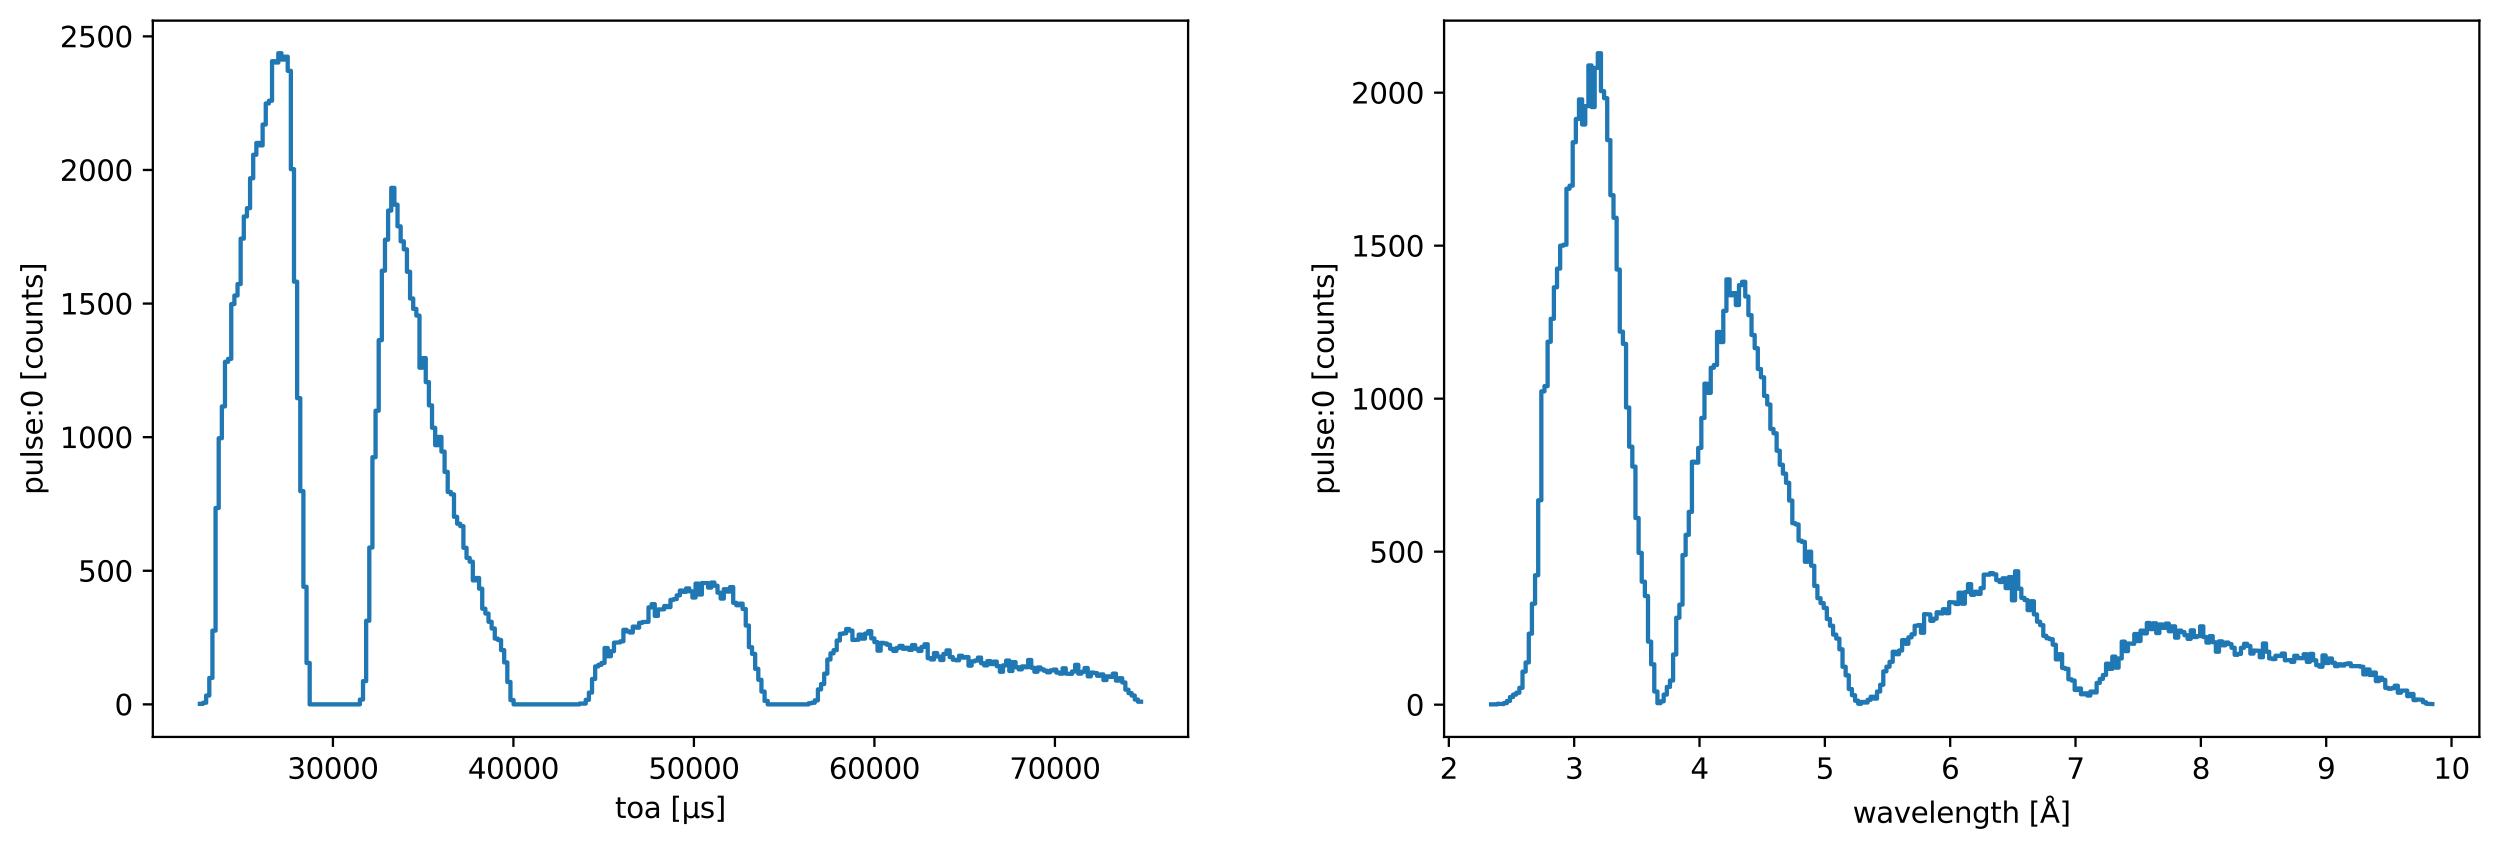 <?xml version="1.0" encoding="utf-8" standalone="no"?>
<!DOCTYPE svg PUBLIC "-//W3C//DTD SVG 1.1//EN"
  "http://www.w3.org/Graphics/SVG/1.1/DTD/svg11.dtd">
<svg xmlns:xlink="http://www.w3.org/1999/xlink" width="872.4pt" height="296.4pt" viewBox="0 0 872.4 296.4" xmlns="http://www.w3.org/2000/svg" version="1.1">
 <defs>
  <style type="text/css">*{stroke-linejoin: round; stroke-linecap: butt}</style>
 </defs>
 <g id="figure_1">
  <g id="patch_1">
   <path d="M 0 296.4 
L 872.4 296.4 
L 872.4 0 
L 0 0 
z
" style="fill: #ffffff"/>
  </g>
  <g id="axes_1">
   <g id="patch_2">
    <path d="M 53.328 257.159 
L 414.6 257.159 
L 414.6 7.2 
L 53.328 7.2 
z
" style="fill: #ffffff"/>
   </g>
   <g id="matplotlib.axis_1">
    <g id="xtick_1">
     <g id="line2d_1">
      <defs>
       <path id="m5c1ee8d730" d="M 0 0 
L 0 3.5 
" style="stroke: #000000; stroke-width: 0.8"/>
      </defs>
      <g>
       <use xlink:href="#m5c1ee8d730" x="116.176" y="257.159" style="stroke: #000000; stroke-width: 0.8"/>
      </g>
     </g>
     <g id="text_1">
      <!-- 30000 -->
      <g transform="translate(100.269 271.757) scale(0.1 -0.1)">
       <defs>
        <path id="DejaVuSans-33" d="M 2597 2516 
Q 3050 2419 3304 2112 
Q 3559 1806 3559 1356 
Q 3559 666 3084 287 
Q 2609 -91 1734 -91 
Q 1441 -91 1130 -33 
Q 819 25 488 141 
L 488 750 
Q 750 597 1062 519 
Q 1375 441 1716 441 
Q 2309 441 2620 675 
Q 2931 909 2931 1356 
Q 2931 1769 2642 2001 
Q 2353 2234 1838 2234 
L 1294 2234 
L 1294 2753 
L 1863 2753 
Q 2328 2753 2575 2939 
Q 2822 3125 2822 3475 
Q 2822 3834 2567 4026 
Q 2313 4219 1838 4219 
Q 1578 4219 1281 4162 
Q 984 4106 628 3988 
L 628 4550 
Q 988 4650 1302 4700 
Q 1616 4750 1894 4750 
Q 2613 4750 3031 4423 
Q 3450 4097 3450 3541 
Q 3450 3153 3228 2886 
Q 3006 2619 2597 2516 
z
" transform="scale(0.016)"/>
        <path id="DejaVuSans-30" d="M 2034 4250 
Q 1547 4250 1301 3770 
Q 1056 3291 1056 2328 
Q 1056 1369 1301 889 
Q 1547 409 2034 409 
Q 2525 409 2770 889 
Q 3016 1369 3016 2328 
Q 3016 3291 2770 3770 
Q 2525 4250 2034 4250 
z
M 2034 4750 
Q 2819 4750 3233 4129 
Q 3647 3509 3647 2328 
Q 3647 1150 3233 529 
Q 2819 -91 2034 -91 
Q 1250 -91 836 529 
Q 422 1150 422 2328 
Q 422 3509 836 4129 
Q 1250 4750 2034 4750 
z
" transform="scale(0.016)"/>
       </defs>
       <use xlink:href="#DejaVuSans-33"/>
       <use xlink:href="#DejaVuSans-30" transform="translate(63.623 0)"/>
       <use xlink:href="#DejaVuSans-30" transform="translate(127.246 0)"/>
       <use xlink:href="#DejaVuSans-30" transform="translate(190.869 0)"/>
       <use xlink:href="#DejaVuSans-30" transform="translate(254.492 0)"/>
      </g>
     </g>
    </g>
    <g id="xtick_2">
     <g id="line2d_2">
      <g>
       <use xlink:href="#m5c1ee8d730" x="179.163" y="257.159" style="stroke: #000000; stroke-width: 0.8"/>
      </g>
     </g>
     <g id="text_2">
      <!-- 40000 -->
      <g transform="translate(163.257 271.757) scale(0.1 -0.1)">
       <defs>
        <path id="DejaVuSans-34" d="M 2419 4116 
L 825 1625 
L 2419 1625 
L 2419 4116 
z
M 2253 4666 
L 3047 4666 
L 3047 1625 
L 3713 1625 
L 3713 1100 
L 3047 1100 
L 3047 0 
L 2419 0 
L 2419 1100 
L 313 1100 
L 313 1709 
L 2253 4666 
z
" transform="scale(0.016)"/>
       </defs>
       <use xlink:href="#DejaVuSans-34"/>
       <use xlink:href="#DejaVuSans-30" transform="translate(63.623 0)"/>
       <use xlink:href="#DejaVuSans-30" transform="translate(127.246 0)"/>
       <use xlink:href="#DejaVuSans-30" transform="translate(190.869 0)"/>
       <use xlink:href="#DejaVuSans-30" transform="translate(254.492 0)"/>
      </g>
     </g>
    </g>
    <g id="xtick_3">
     <g id="line2d_3">
      <g>
       <use xlink:href="#m5c1ee8d730" x="242.15" y="257.159" style="stroke: #000000; stroke-width: 0.8"/>
      </g>
     </g>
     <g id="text_3">
      <!-- 50000 -->
      <g transform="translate(226.244 271.757) scale(0.1 -0.1)">
       <defs>
        <path id="DejaVuSans-35" d="M 691 4666 
L 3169 4666 
L 3169 4134 
L 1269 4134 
L 1269 2991 
Q 1406 3038 1543 3061 
Q 1681 3084 1819 3084 
Q 2600 3084 3056 2656 
Q 3513 2228 3513 1497 
Q 3513 744 3044 326 
Q 2575 -91 1722 -91 
Q 1428 -91 1123 -41 
Q 819 9 494 109 
L 494 744 
Q 775 591 1075 516 
Q 1375 441 1709 441 
Q 2250 441 2565 725 
Q 2881 1009 2881 1497 
Q 2881 1984 2565 2268 
Q 2250 2553 1709 2553 
Q 1456 2553 1204 2497 
Q 953 2441 691 2322 
L 691 4666 
z
" transform="scale(0.016)"/>
       </defs>
       <use xlink:href="#DejaVuSans-35"/>
       <use xlink:href="#DejaVuSans-30" transform="translate(63.623 0)"/>
       <use xlink:href="#DejaVuSans-30" transform="translate(127.246 0)"/>
       <use xlink:href="#DejaVuSans-30" transform="translate(190.869 0)"/>
       <use xlink:href="#DejaVuSans-30" transform="translate(254.492 0)"/>
      </g>
     </g>
    </g>
    <g id="xtick_4">
     <g id="line2d_4">
      <g>
       <use xlink:href="#m5c1ee8d730" x="305.137" y="257.159" style="stroke: #000000; stroke-width: 0.8"/>
      </g>
     </g>
     <g id="text_4">
      <!-- 60000 -->
      <g transform="translate(289.231 271.757) scale(0.1 -0.1)">
       <defs>
        <path id="DejaVuSans-36" d="M 2113 2584 
Q 1688 2584 1439 2293 
Q 1191 2003 1191 1497 
Q 1191 994 1439 701 
Q 1688 409 2113 409 
Q 2538 409 2786 701 
Q 3034 994 3034 1497 
Q 3034 2003 2786 2293 
Q 2538 2584 2113 2584 
z
M 3366 4563 
L 3366 3988 
Q 3128 4100 2886 4159 
Q 2644 4219 2406 4219 
Q 1781 4219 1451 3797 
Q 1122 3375 1075 2522 
Q 1259 2794 1537 2939 
Q 1816 3084 2150 3084 
Q 2853 3084 3261 2657 
Q 3669 2231 3669 1497 
Q 3669 778 3244 343 
Q 2819 -91 2113 -91 
Q 1303 -91 875 529 
Q 447 1150 447 2328 
Q 447 3434 972 4092 
Q 1497 4750 2381 4750 
Q 2619 4750 2861 4703 
Q 3103 4656 3366 4563 
z
" transform="scale(0.016)"/>
       </defs>
       <use xlink:href="#DejaVuSans-36"/>
       <use xlink:href="#DejaVuSans-30" transform="translate(63.623 0)"/>
       <use xlink:href="#DejaVuSans-30" transform="translate(127.246 0)"/>
       <use xlink:href="#DejaVuSans-30" transform="translate(190.869 0)"/>
       <use xlink:href="#DejaVuSans-30" transform="translate(254.492 0)"/>
      </g>
     </g>
    </g>
    <g id="xtick_5">
     <g id="line2d_5">
      <g>
       <use xlink:href="#m5c1ee8d730" x="368.125" y="257.159" style="stroke: #000000; stroke-width: 0.8"/>
      </g>
     </g>
     <g id="text_5">
      <!-- 70000 -->
      <g transform="translate(352.218 271.757) scale(0.1 -0.1)">
       <defs>
        <path id="DejaVuSans-37" d="M 525 4666 
L 3525 4666 
L 3525 4397 
L 1831 0 
L 1172 0 
L 2766 4134 
L 525 4134 
L 525 4666 
z
" transform="scale(0.016)"/>
       </defs>
       <use xlink:href="#DejaVuSans-37"/>
       <use xlink:href="#DejaVuSans-30" transform="translate(63.623 0)"/>
       <use xlink:href="#DejaVuSans-30" transform="translate(127.246 0)"/>
       <use xlink:href="#DejaVuSans-30" transform="translate(190.869 0)"/>
       <use xlink:href="#DejaVuSans-30" transform="translate(254.492 0)"/>
      </g>
     </g>
    </g>
    <g id="text_6">
     <!-- toa [µs] -->
     <g transform="translate(214.604 285.435) scale(0.1 -0.1)">
      <defs>
       <path id="DejaVuSans-74" d="M 1172 4494 
L 1172 3500 
L 2356 3500 
L 2356 3053 
L 1172 3053 
L 1172 1153 
Q 1172 725 1289 603 
Q 1406 481 1766 481 
L 2356 481 
L 2356 0 
L 1766 0 
Q 1100 0 847 248 
Q 594 497 594 1153 
L 594 3053 
L 172 3053 
L 172 3500 
L 594 3500 
L 594 4494 
L 1172 4494 
z
" transform="scale(0.016)"/>
       <path id="DejaVuSans-6f" d="M 1959 3097 
Q 1497 3097 1228 2736 
Q 959 2375 959 1747 
Q 959 1119 1226 758 
Q 1494 397 1959 397 
Q 2419 397 2687 759 
Q 2956 1122 2956 1747 
Q 2956 2369 2687 2733 
Q 2419 3097 1959 3097 
z
M 1959 3584 
Q 2709 3584 3137 3096 
Q 3566 2609 3566 1747 
Q 3566 888 3137 398 
Q 2709 -91 1959 -91 
Q 1206 -91 779 398 
Q 353 888 353 1747 
Q 353 2609 779 3096 
Q 1206 3584 1959 3584 
z
" transform="scale(0.016)"/>
       <path id="DejaVuSans-61" d="M 2194 1759 
Q 1497 1759 1228 1600 
Q 959 1441 959 1056 
Q 959 750 1161 570 
Q 1363 391 1709 391 
Q 2188 391 2477 730 
Q 2766 1069 2766 1631 
L 2766 1759 
L 2194 1759 
z
M 3341 1997 
L 3341 0 
L 2766 0 
L 2766 531 
Q 2569 213 2275 61 
Q 1981 -91 1556 -91 
Q 1019 -91 701 211 
Q 384 513 384 1019 
Q 384 1609 779 1909 
Q 1175 2209 1959 2209 
L 2766 2209 
L 2766 2266 
Q 2766 2663 2505 2880 
Q 2244 3097 1772 3097 
Q 1472 3097 1187 3025 
Q 903 2953 641 2809 
L 641 3341 
Q 956 3463 1253 3523 
Q 1550 3584 1831 3584 
Q 2591 3584 2966 3190 
Q 3341 2797 3341 1997 
z
" transform="scale(0.016)"/>
       <path id="DejaVuSans-20" transform="scale(0.016)"/>
       <path id="DejaVuSans-5b" d="M 550 4863 
L 1875 4863 
L 1875 4416 
L 1125 4416 
L 1125 -397 
L 1875 -397 
L 1875 -844 
L 550 -844 
L 550 4863 
z
" transform="scale(0.016)"/>
       <path id="DejaVuSans-b5" d="M 544 -1331 
L 544 3500 
L 1119 3500 
L 1119 1325 
Q 1119 872 1334 640 
Q 1550 409 1972 409 
Q 2434 409 2667 671 
Q 2900 934 2900 1459 
L 2900 3500 
L 3475 3500 
L 3475 806 
Q 3475 619 3529 530 
Q 3584 441 3700 441 
Q 3728 441 3778 458 
Q 3828 475 3916 513 
L 3916 50 
Q 3788 -22 3673 -56 
Q 3559 -91 3450 -91 
Q 3234 -91 3106 31 
Q 2978 153 2931 403 
Q 2775 156 2548 32 
Q 2322 -91 2016 -91 
Q 1697 -91 1473 31 
Q 1250 153 1119 397 
L 1119 -1331 
L 544 -1331 
z
" transform="scale(0.016)"/>
       <path id="DejaVuSans-73" d="M 2834 3397 
L 2834 2853 
Q 2591 2978 2328 3040 
Q 2066 3103 1784 3103 
Q 1356 3103 1142 2972 
Q 928 2841 928 2578 
Q 928 2378 1081 2264 
Q 1234 2150 1697 2047 
L 1894 2003 
Q 2506 1872 2764 1633 
Q 3022 1394 3022 966 
Q 3022 478 2636 193 
Q 2250 -91 1575 -91 
Q 1294 -91 989 -36 
Q 684 19 347 128 
L 347 722 
Q 666 556 975 473 
Q 1284 391 1588 391 
Q 1994 391 2212 530 
Q 2431 669 2431 922 
Q 2431 1156 2273 1281 
Q 2116 1406 1581 1522 
L 1381 1569 
Q 847 1681 609 1914 
Q 372 2147 372 2553 
Q 372 3047 722 3315 
Q 1072 3584 1716 3584 
Q 2034 3584 2315 3537 
Q 2597 3491 2834 3397 
z
" transform="scale(0.016)"/>
       <path id="DejaVuSans-5d" d="M 1947 4863 
L 1947 -844 
L 622 -844 
L 622 -397 
L 1369 -397 
L 1369 4416 
L 622 4416 
L 622 4863 
L 1947 4863 
z
" transform="scale(0.016)"/>
      </defs>
      <use xlink:href="#DejaVuSans-74"/>
      <use xlink:href="#DejaVuSans-6f" transform="translate(39.209 0)"/>
      <use xlink:href="#DejaVuSans-61" transform="translate(100.391 0)"/>
      <use xlink:href="#DejaVuSans-20" transform="translate(161.67 0)"/>
      <use xlink:href="#DejaVuSans-5b" transform="translate(193.457 0)"/>
      <use xlink:href="#DejaVuSans-b5" transform="translate(232.471 0)"/>
      <use xlink:href="#DejaVuSans-73" transform="translate(296.094 0)"/>
      <use xlink:href="#DejaVuSans-5d" transform="translate(348.193 0)"/>
     </g>
    </g>
   </g>
   <g id="matplotlib.axis_2">
    <g id="ytick_1">
     <g id="line2d_6">
      <defs>
       <path id="maa6182b103" d="M 0 0 
L -3.5 0 
" style="stroke: #000000; stroke-width: 0.8"/>
      </defs>
      <g>
       <use xlink:href="#maa6182b103" x="53.328" y="245.797" style="stroke: #000000; stroke-width: 0.8"/>
      </g>
     </g>
     <g id="text_7">
      <!-- 0 -->
      <g transform="translate(39.966 249.596) scale(0.1 -0.1)">
       <use xlink:href="#DejaVuSans-30"/>
      </g>
     </g>
    </g>
    <g id="ytick_2">
     <g id="line2d_7">
      <g>
       <use xlink:href="#maa6182b103" x="53.328" y="199.175" style="stroke: #000000; stroke-width: 0.8"/>
      </g>
     </g>
     <g id="text_8">
      <!-- 500 -->
      <g transform="translate(27.241 202.974) scale(0.1 -0.1)">
       <use xlink:href="#DejaVuSans-35"/>
       <use xlink:href="#DejaVuSans-30" transform="translate(63.623 0)"/>
       <use xlink:href="#DejaVuSans-30" transform="translate(127.246 0)"/>
      </g>
     </g>
    </g>
    <g id="ytick_3">
     <g id="line2d_8">
      <g>
       <use xlink:href="#maa6182b103" x="53.328" y="152.553" style="stroke: #000000; stroke-width: 0.8"/>
      </g>
     </g>
     <g id="text_9">
      <!-- 1000 -->
      <g transform="translate(20.878 156.352) scale(0.1 -0.1)">
       <defs>
        <path id="DejaVuSans-31" d="M 794 531 
L 1825 531 
L 1825 4091 
L 703 3866 
L 703 4441 
L 1819 4666 
L 2450 4666 
L 2450 531 
L 3481 531 
L 3481 0 
L 794 0 
L 794 531 
z
" transform="scale(0.016)"/>
       </defs>
       <use xlink:href="#DejaVuSans-31"/>
       <use xlink:href="#DejaVuSans-30" transform="translate(63.623 0)"/>
       <use xlink:href="#DejaVuSans-30" transform="translate(127.246 0)"/>
       <use xlink:href="#DejaVuSans-30" transform="translate(190.869 0)"/>
      </g>
     </g>
    </g>
    <g id="ytick_4">
     <g id="line2d_9">
      <g>
       <use xlink:href="#maa6182b103" x="53.328" y="105.931" style="stroke: #000000; stroke-width: 0.8"/>
      </g>
     </g>
     <g id="text_10">
      <!-- 1500 -->
      <g transform="translate(20.878 109.731) scale(0.1 -0.1)">
       <use xlink:href="#DejaVuSans-31"/>
       <use xlink:href="#DejaVuSans-35" transform="translate(63.623 0)"/>
       <use xlink:href="#DejaVuSans-30" transform="translate(127.246 0)"/>
       <use xlink:href="#DejaVuSans-30" transform="translate(190.869 0)"/>
      </g>
     </g>
    </g>
    <g id="ytick_5">
     <g id="line2d_10">
      <g>
       <use xlink:href="#maa6182b103" x="53.328" y="59.309" style="stroke: #000000; stroke-width: 0.8"/>
      </g>
     </g>
     <g id="text_11">
      <!-- 2000 -->
      <g transform="translate(20.878 63.109) scale(0.1 -0.1)">
       <defs>
        <path id="DejaVuSans-32" d="M 1228 531 
L 3431 531 
L 3431 0 
L 469 0 
L 469 531 
Q 828 903 1448 1529 
Q 2069 2156 2228 2338 
Q 2531 2678 2651 2914 
Q 2772 3150 2772 3378 
Q 2772 3750 2511 3984 
Q 2250 4219 1831 4219 
Q 1534 4219 1204 4116 
Q 875 4013 500 3803 
L 500 4441 
Q 881 4594 1212 4672 
Q 1544 4750 1819 4750 
Q 2544 4750 2975 4387 
Q 3406 4025 3406 3419 
Q 3406 3131 3298 2873 
Q 3191 2616 2906 2266 
Q 2828 2175 2409 1742 
Q 1991 1309 1228 531 
z
" transform="scale(0.016)"/>
       </defs>
       <use xlink:href="#DejaVuSans-32"/>
       <use xlink:href="#DejaVuSans-30" transform="translate(63.623 0)"/>
       <use xlink:href="#DejaVuSans-30" transform="translate(127.246 0)"/>
       <use xlink:href="#DejaVuSans-30" transform="translate(190.869 0)"/>
      </g>
     </g>
    </g>
    <g id="ytick_6">
     <g id="line2d_11">
      <g>
       <use xlink:href="#maa6182b103" x="53.328" y="12.687" style="stroke: #000000; stroke-width: 0.8"/>
      </g>
     </g>
     <g id="text_12">
      <!-- 2500 -->
      <g transform="translate(20.878 16.487) scale(0.1 -0.1)">
       <use xlink:href="#DejaVuSans-32"/>
       <use xlink:href="#DejaVuSans-35" transform="translate(63.623 0)"/>
       <use xlink:href="#DejaVuSans-30" transform="translate(127.246 0)"/>
       <use xlink:href="#DejaVuSans-30" transform="translate(190.869 0)"/>
      </g>
     </g>
    </g>
    <g id="text_13">
     <!-- pulse:0 [counts] -->
     <g transform="translate(14.798 172.66) rotate(-90) scale(0.1 -0.1)">
      <defs>
       <path id="DejaVuSans-70" d="M 1159 525 
L 1159 -1331 
L 581 -1331 
L 581 3500 
L 1159 3500 
L 1159 2969 
Q 1341 3281 1617 3432 
Q 1894 3584 2278 3584 
Q 2916 3584 3314 3078 
Q 3713 2572 3713 1747 
Q 3713 922 3314 415 
Q 2916 -91 2278 -91 
Q 1894 -91 1617 61 
Q 1341 213 1159 525 
z
M 3116 1747 
Q 3116 2381 2855 2742 
Q 2594 3103 2138 3103 
Q 1681 3103 1420 2742 
Q 1159 2381 1159 1747 
Q 1159 1113 1420 752 
Q 1681 391 2138 391 
Q 2594 391 2855 752 
Q 3116 1113 3116 1747 
z
" transform="scale(0.016)"/>
       <path id="DejaVuSans-75" d="M 544 1381 
L 544 3500 
L 1119 3500 
L 1119 1403 
Q 1119 906 1312 657 
Q 1506 409 1894 409 
Q 2359 409 2629 706 
Q 2900 1003 2900 1516 
L 2900 3500 
L 3475 3500 
L 3475 0 
L 2900 0 
L 2900 538 
Q 2691 219 2414 64 
Q 2138 -91 1772 -91 
Q 1169 -91 856 284 
Q 544 659 544 1381 
z
M 1991 3584 
L 1991 3584 
z
" transform="scale(0.016)"/>
       <path id="DejaVuSans-6c" d="M 603 4863 
L 1178 4863 
L 1178 0 
L 603 0 
L 603 4863 
z
" transform="scale(0.016)"/>
       <path id="DejaVuSans-65" d="M 3597 1894 
L 3597 1613 
L 953 1613 
Q 991 1019 1311 708 
Q 1631 397 2203 397 
Q 2534 397 2845 478 
Q 3156 559 3463 722 
L 3463 178 
Q 3153 47 2828 -22 
Q 2503 -91 2169 -91 
Q 1331 -91 842 396 
Q 353 884 353 1716 
Q 353 2575 817 3079 
Q 1281 3584 2069 3584 
Q 2775 3584 3186 3129 
Q 3597 2675 3597 1894 
z
M 3022 2063 
Q 3016 2534 2758 2815 
Q 2500 3097 2075 3097 
Q 1594 3097 1305 2825 
Q 1016 2553 972 2059 
L 3022 2063 
z
" transform="scale(0.016)"/>
       <path id="DejaVuSans-3a" d="M 750 794 
L 1409 794 
L 1409 0 
L 750 0 
L 750 794 
z
M 750 3309 
L 1409 3309 
L 1409 2516 
L 750 2516 
L 750 3309 
z
" transform="scale(0.016)"/>
       <path id="DejaVuSans-63" d="M 3122 3366 
L 3122 2828 
Q 2878 2963 2633 3030 
Q 2388 3097 2138 3097 
Q 1578 3097 1268 2742 
Q 959 2388 959 1747 
Q 959 1106 1268 751 
Q 1578 397 2138 397 
Q 2388 397 2633 464 
Q 2878 531 3122 666 
L 3122 134 
Q 2881 22 2623 -34 
Q 2366 -91 2075 -91 
Q 1284 -91 818 406 
Q 353 903 353 1747 
Q 353 2603 823 3093 
Q 1294 3584 2113 3584 
Q 2378 3584 2631 3529 
Q 2884 3475 3122 3366 
z
" transform="scale(0.016)"/>
       <path id="DejaVuSans-6e" d="M 3513 2113 
L 3513 0 
L 2938 0 
L 2938 2094 
Q 2938 2591 2744 2837 
Q 2550 3084 2163 3084 
Q 1697 3084 1428 2787 
Q 1159 2491 1159 1978 
L 1159 0 
L 581 0 
L 581 3500 
L 1159 3500 
L 1159 2956 
Q 1366 3272 1645 3428 
Q 1925 3584 2291 3584 
Q 2894 3584 3203 3211 
Q 3513 2838 3513 2113 
z
" transform="scale(0.016)"/>
      </defs>
      <use xlink:href="#DejaVuSans-70"/>
      <use xlink:href="#DejaVuSans-75" transform="translate(63.477 0)"/>
      <use xlink:href="#DejaVuSans-6c" transform="translate(126.855 0)"/>
      <use xlink:href="#DejaVuSans-73" transform="translate(154.639 0)"/>
      <use xlink:href="#DejaVuSans-65" transform="translate(206.738 0)"/>
      <use xlink:href="#DejaVuSans-3a" transform="translate(268.262 0)"/>
      <use xlink:href="#DejaVuSans-30" transform="translate(301.953 0)"/>
      <use xlink:href="#DejaVuSans-20" transform="translate(365.576 0)"/>
      <use xlink:href="#DejaVuSans-5b" transform="translate(397.363 0)"/>
      <use xlink:href="#DejaVuSans-63" transform="translate(436.377 0)"/>
      <use xlink:href="#DejaVuSans-6f" transform="translate(491.357 0)"/>
      <use xlink:href="#DejaVuSans-75" transform="translate(552.539 0)"/>
      <use xlink:href="#DejaVuSans-6e" transform="translate(615.918 0)"/>
      <use xlink:href="#DejaVuSans-74" transform="translate(679.297 0)"/>
      <use xlink:href="#DejaVuSans-73" transform="translate(718.506 0)"/>
      <use xlink:href="#DejaVuSans-5d" transform="translate(770.605 0)"/>
     </g>
    </g>
   </g>
   <g id="line2d_12">
    <path d="M 69.75 245.611 
L 70.844 245.611 
L 70.844 245.238 
L 71.939 245.238 
L 71.939 242.72 
L 73.034 242.72 
L 73.034 236.566 
L 74.129 236.566 
L 74.129 220.062 
L 75.223 220.062 
L 75.223 177.263 
L 76.318 177.263 
L 76.318 152.926 
L 77.413 152.926 
L 77.413 141.83 
L 78.508 141.83 
L 78.508 126.258 
L 79.602 126.258 
L 79.602 125.233 
L 80.697 125.233 
L 80.697 106.118 
L 81.792 106.118 
L 81.792 103.134 
L 82.887 103.134 
L 82.887 99.124 
L 83.981 99.124 
L 83.981 83.273 
L 85.076 83.273 
L 85.076 75.534 
L 86.171 75.534 
L 86.171 72.643 
L 87.266 72.643 
L 87.266 62.2 
L 88.361 62.2 
L 88.361 53.994 
L 89.455 53.994 
L 89.455 49.892 
L 90.55 49.892 
L 90.55 50.731 
L 91.645 50.731 
L 91.645 43.458 
L 92.74 43.458 
L 92.74 36.092 
L 93.834 36.092 
L 93.834 35.159 
L 94.929 35.159 
L 94.929 21.359 
L 96.024 21.359 
L 96.024 21.825 
L 97.119 21.825 
L 97.119 18.562 
L 98.213 18.562 
L 98.213 20.8 
L 99.308 20.8 
L 99.308 19.774 
L 100.403 19.774 
L 100.403 24.716 
L 101.498 24.716 
L 101.498 59.03 
L 102.592 59.03 
L 102.592 98.285 
L 103.687 98.285 
L 103.687 138.94 
L 104.782 138.94 
L 104.782 171.389 
L 105.877 171.389 
L 105.877 204.77 
L 106.971 204.77 
L 106.971 231.344 
L 108.066 231.344 
L 108.066 245.797 
L 125.582 245.797 
L 125.582 244.119 
L 126.677 244.119 
L 126.677 237.685 
L 127.772 237.685 
L 127.772 216.612 
L 128.867 216.612 
L 128.867 191.063 
L 129.962 191.063 
L 129.962 159.547 
L 131.056 159.547 
L 131.056 143.322 
L 132.151 143.322 
L 132.151 118.706 
L 133.246 118.706 
L 133.246 94.462 
L 134.341 94.462 
L 134.341 83.646 
L 135.435 83.646 
L 135.435 73.482 
L 136.53 73.482 
L 136.53 65.557 
L 137.625 65.557 
L 137.625 71.431 
L 138.72 71.431 
L 138.72 78.984 
L 139.814 78.984 
L 139.814 84.205 
L 140.909 84.205 
L 140.909 87.003 
L 142.004 87.003 
L 142.004 94.835 
L 143.099 94.835 
L 143.099 104.16 
L 144.193 104.16 
L 144.193 107.796 
L 145.288 107.796 
L 145.288 110.127 
L 146.383 110.127 
L 146.383 128.31 
L 147.478 128.31 
L 147.478 124.953 
L 148.572 124.953 
L 148.572 133.345 
L 149.667 133.345 
L 149.667 141.457 
L 150.762 141.457 
L 150.762 149.29 
L 151.857 149.29 
L 151.857 155.351 
L 152.952 155.351 
L 152.952 152.46 
L 154.046 152.46 
L 154.046 157.588 
L 155.141 157.588 
L 155.141 164.675 
L 156.236 164.675 
L 156.236 171.668 
L 157.331 171.668 
L 157.331 172.507 
L 158.425 172.507 
L 158.425 180.34 
L 159.52 180.34 
L 159.52 182.764 
L 160.615 182.764 
L 160.615 183.603 
L 161.71 183.603 
L 161.71 191.156 
L 162.804 191.156 
L 162.804 194.699 
L 163.899 194.699 
L 163.899 196.005 
L 164.994 196.005 
L 164.994 202.532 
L 166.089 202.532 
L 166.089 201.693 
L 167.183 201.693 
L 167.183 205.423 
L 168.278 205.423 
L 168.278 212.416 
L 169.373 212.416 
L 169.373 214.094 
L 170.468 214.094 
L 170.468 216.985 
L 171.562 216.985 
L 171.562 219.316 
L 172.657 219.316 
L 172.657 222.859 
L 173.752 222.859 
L 173.752 223.325 
L 174.847 223.325 
L 174.847 226.869 
L 175.942 226.869 
L 175.942 231.158 
L 177.036 231.158 
L 177.036 237.965 
L 178.131 237.965 
L 178.131 244.305 
L 179.226 244.305 
L 179.226 245.797 
L 202.216 245.797 
L 202.216 245.517 
L 204.405 245.517 
L 204.405 244.212 
L 205.5 244.212 
L 205.5 241.694 
L 206.595 241.694 
L 206.595 236.939 
L 207.69 236.939 
L 207.69 232.556 
L 208.784 232.556 
L 208.784 231.997 
L 209.879 231.997 
L 209.879 231.344 
L 210.974 231.344 
L 210.974 226.123 
L 212.069 226.123 
L 212.069 229.013 
L 213.163 229.013 
L 213.163 227.242 
L 214.258 227.242 
L 214.258 224.258 
L 216.448 224.165 
L 216.448 223.792 
L 217.543 223.792 
L 217.543 219.782 
L 218.637 219.782 
L 218.637 220.342 
L 219.732 220.342 
L 219.732 220.715 
L 220.827 220.715 
L 220.827 218.663 
L 221.922 218.663 
L 221.922 219.036 
L 223.016 219.036 
L 223.016 217.358 
L 224.111 217.358 
L 224.111 217.078 
L 226.301 216.985 
L 226.301 211.95 
L 227.395 211.95 
L 227.395 210.831 
L 228.49 210.831 
L 228.49 214.933 
L 229.585 214.933 
L 229.585 212.696 
L 231.774 212.602 
L 231.774 211.483 
L 232.869 211.483 
L 232.869 211.856 
L 233.964 211.856 
L 233.964 209.339 
L 235.059 209.339 
L 235.059 209.059 
L 236.153 209.059 
L 236.153 207.754 
L 237.248 207.754 
L 237.248 206.075 
L 238.343 206.075 
L 238.343 206.541 
L 239.438 206.541 
L 239.438 205.329 
L 240.533 205.329 
L 240.533 206.355 
L 241.627 206.355 
L 241.627 208.5 
L 242.722 208.5 
L 242.722 203.651 
L 243.817 203.651 
L 243.817 207.474 
L 244.912 207.474 
L 244.912 203.464 
L 247.101 203.464 
L 247.101 205.05 
L 248.196 205.05 
L 248.196 203.278 
L 249.291 203.278 
L 249.291 204.397 
L 250.385 204.397 
L 250.385 206.821 
L 251.48 206.821 
L 251.48 208.873 
L 252.575 208.873 
L 252.575 205.609 
L 253.67 205.609 
L 253.67 206.448 
L 254.764 206.448 
L 254.764 204.863 
L 255.859 204.863 
L 255.859 210.364 
L 256.954 210.364 
L 256.954 211.204 
L 258.049 211.204 
L 258.049 210.644 
L 259.143 210.644 
L 259.143 212.509 
L 260.238 212.509 
L 260.238 218.29 
L 261.333 218.29 
L 261.333 225.843 
L 262.428 225.843 
L 262.428 228.174 
L 263.523 228.174 
L 263.523 233.396 
L 264.617 233.396 
L 264.617 237.219 
L 265.712 237.219 
L 265.712 241.321 
L 266.807 241.321 
L 266.807 244.585 
L 267.902 244.585 
L 267.902 245.797 
L 282.133 245.797 
L 282.133 245.424 
L 283.228 245.424 
L 283.228 245.238 
L 284.323 245.238 
L 284.323 244.398 
L 285.418 244.398 
L 285.418 240.575 
L 286.513 240.575 
L 286.513 238.711 
L 287.607 238.711 
L 287.607 235.074 
L 288.702 235.074 
L 288.702 230.132 
L 289.797 230.132 
L 289.797 227.988 
L 290.892 227.988 
L 290.892 226.869 
L 291.986 226.869 
L 291.986 223.512 
L 293.081 223.512 
L 293.081 221.181 
L 294.176 221.181 
L 294.176 220.994 
L 295.271 220.994 
L 295.271 219.502 
L 296.365 219.502 
L 296.365 220.062 
L 297.46 220.062 
L 297.46 223.325 
L 299.65 223.232 
L 299.65 221.46 
L 300.744 221.46 
L 300.744 222.859 
L 301.839 222.859 
L 301.839 221.087 
L 302.934 221.087 
L 302.934 220.248 
L 304.029 220.248 
L 304.029 222.766 
L 305.124 222.766 
L 305.124 224.071 
L 306.218 224.071 
L 306.218 227.055 
L 307.313 227.055 
L 307.313 224.351 
L 308.408 224.351 
L 308.408 224.538 
L 309.503 224.538 
L 309.503 225.004 
L 310.597 225.004 
L 310.597 226.402 
L 311.692 226.402 
L 311.692 227.148 
L 312.787 227.148 
L 312.787 226.123 
L 313.882 226.123 
L 313.882 225.377 
L 314.976 225.377 
L 314.976 226.402 
L 316.071 226.402 
L 316.071 226.029 
L 317.166 226.029 
L 317.166 226.775 
L 318.261 226.775 
L 318.261 225.097 
L 319.355 225.097 
L 319.355 226.402 
L 320.45 226.402 
L 320.45 227.148 
L 321.545 227.148 
L 321.545 225.75 
L 322.64 225.75 
L 322.64 224.817 
L 323.734 224.817 
L 323.734 229.666 
L 324.829 229.666 
L 324.829 230.132 
L 325.924 230.132 
L 325.924 227.894 
L 327.019 227.894 
L 327.019 229.106 
L 328.114 229.106 
L 328.114 230.319 
L 329.208 230.319 
L 329.208 228.174 
L 330.303 228.174 
L 330.303 226.962 
L 331.398 226.962 
L 331.398 229.293 
L 332.493 229.293 
L 332.493 230.225 
L 333.587 230.225 
L 333.587 230.412 
L 334.682 230.412 
L 334.682 228.827 
L 335.777 228.827 
L 335.777 229.479 
L 336.872 229.479 
L 336.872 229.293 
L 337.966 229.293 
L 337.966 232.277 
L 339.061 232.277 
L 339.061 230.785 
L 340.156 230.785 
L 340.156 230.505 
L 341.251 230.505 
L 341.251 229.479 
L 342.345 229.479 
L 342.345 231.438 
L 343.44 231.438 
L 343.44 232.184 
L 344.535 232.184 
L 344.535 230.692 
L 345.63 230.692 
L 345.63 231.717 
L 346.724 231.717 
L 346.724 230.878 
L 347.819 230.878 
L 347.819 232.463 
L 348.914 232.463 
L 348.914 234.421 
L 350.009 234.421 
L 350.009 232.184 
L 351.104 232.184 
L 351.104 230.505 
L 352.198 230.505 
L 352.198 234.142 
L 353.293 234.142 
L 353.293 231.065 
L 354.388 231.065 
L 354.388 232.836 
L 355.483 232.836 
L 355.483 233.582 
L 356.577 233.582 
L 356.577 232.556 
L 357.672 232.556 
L 357.672 232.836 
L 358.767 232.836 
L 358.767 230.319 
L 359.862 230.319 
L 359.862 233.023 
L 360.956 233.023 
L 360.956 234.421 
L 362.051 234.421 
L 362.051 232.929 
L 363.146 232.929 
L 363.146 233.582 
L 364.241 233.582 
L 364.241 234.048 
L 365.335 234.048 
L 365.335 234.608 
L 366.43 234.608 
L 366.43 233.955 
L 367.525 233.955 
L 367.525 233.675 
L 368.62 233.675 
L 368.62 234.701 
L 369.714 234.701 
L 369.714 235.074 
L 370.809 235.074 
L 370.809 233.209 
L 371.904 233.209 
L 371.904 235.074 
L 374.094 235.167 
L 374.094 234.328 
L 375.188 234.328 
L 375.188 231.997 
L 376.283 231.997 
L 376.283 235.074 
L 377.378 235.074 
L 377.378 234.421 
L 378.473 234.421 
L 378.473 233.116 
L 379.567 233.116 
L 379.567 236.007 
L 380.662 236.007 
L 380.662 234.701 
L 381.757 234.701 
L 381.757 234.888 
L 382.852 234.888 
L 382.852 235.82 
L 383.946 235.82 
L 383.946 235.354 
L 385.041 235.354 
L 385.041 237.312 
L 386.136 237.312 
L 386.136 236.007 
L 387.231 236.007 
L 387.231 236.193 
L 388.325 236.193 
L 388.325 235.074 
L 389.42 235.074 
L 389.42 237.498 
L 390.515 237.498 
L 390.515 236.659 
L 391.61 236.659 
L 391.61 238.151 
L 392.705 238.151 
L 392.705 240.669 
L 393.799 240.669 
L 393.799 241.881 
L 394.894 241.881 
L 394.894 242.72 
L 395.989 242.72 
L 395.989 244.119 
L 397.084 244.119 
L 397.084 244.865 
L 398.178 244.865 
L 398.178 244.865 
" clip-path="url(#pda27fc40e0)" style="fill: none; stroke: #1f77b4; stroke-width: 1.5; stroke-linecap: square"/>
   </g>
   <g id="patch_3">
    <path d="M 53.328 257.159 
L 53.328 7.2 
" style="fill: none; stroke: #000000; stroke-width: 0.8; stroke-linejoin: miter; stroke-linecap: square"/>
   </g>
   <g id="patch_4">
    <path d="M 414.6 257.159 
L 414.6 7.2 
" style="fill: none; stroke: #000000; stroke-width: 0.8; stroke-linejoin: miter; stroke-linecap: square"/>
   </g>
   <g id="patch_5">
    <path d="M 53.328 257.159 
L 414.6 257.159 
" style="fill: none; stroke: #000000; stroke-width: 0.8; stroke-linejoin: miter; stroke-linecap: square"/>
   </g>
   <g id="patch_6">
    <path d="M 53.328 7.2 
L 414.6 7.2 
" style="fill: none; stroke: #000000; stroke-width: 0.8; stroke-linejoin: miter; stroke-linecap: square"/>
   </g>
  </g>
  <g id="axes_2">
   <g id="patch_7">
    <path d="M 503.928 257.159 
L 865.2 257.159 
L 865.2 7.2 
L 503.928 7.2 
z
" style="fill: #ffffff"/>
   </g>
   <g id="matplotlib.axis_3">
    <g id="xtick_6">
     <g id="line2d_13">
      <g>
       <use xlink:href="#m5c1ee8d730" x="505.586" y="257.159" style="stroke: #000000; stroke-width: 0.8"/>
      </g>
     </g>
     <g id="text_14">
      <!-- 2 -->
      <g transform="translate(502.405 271.757) scale(0.1 -0.1)">
       <use xlink:href="#DejaVuSans-32"/>
      </g>
     </g>
    </g>
    <g id="xtick_7">
     <g id="line2d_14">
      <g>
       <use xlink:href="#m5c1ee8d730" x="549.324" y="257.159" style="stroke: #000000; stroke-width: 0.8"/>
      </g>
     </g>
     <g id="text_15">
      <!-- 3 -->
      <g transform="translate(546.143 271.757) scale(0.1 -0.1)">
       <use xlink:href="#DejaVuSans-33"/>
      </g>
     </g>
    </g>
    <g id="xtick_8">
     <g id="line2d_15">
      <g>
       <use xlink:href="#m5c1ee8d730" x="593.061" y="257.159" style="stroke: #000000; stroke-width: 0.8"/>
      </g>
     </g>
     <g id="text_16">
      <!-- 4 -->
      <g transform="translate(589.88 271.757) scale(0.1 -0.1)">
       <use xlink:href="#DejaVuSans-34"/>
      </g>
     </g>
    </g>
    <g id="xtick_9">
     <g id="line2d_16">
      <g>
       <use xlink:href="#m5c1ee8d730" x="636.799" y="257.159" style="stroke: #000000; stroke-width: 0.8"/>
      </g>
     </g>
     <g id="text_17">
      <!-- 5 -->
      <g transform="translate(633.617 271.757) scale(0.1 -0.1)">
       <use xlink:href="#DejaVuSans-35"/>
      </g>
     </g>
    </g>
    <g id="xtick_10">
     <g id="line2d_17">
      <g>
       <use xlink:href="#m5c1ee8d730" x="680.536" y="257.159" style="stroke: #000000; stroke-width: 0.8"/>
      </g>
     </g>
     <g id="text_18">
      <!-- 6 -->
      <g transform="translate(677.355 271.757) scale(0.1 -0.1)">
       <use xlink:href="#DejaVuSans-36"/>
      </g>
     </g>
    </g>
    <g id="xtick_11">
     <g id="line2d_18">
      <g>
       <use xlink:href="#m5c1ee8d730" x="724.273" y="257.159" style="stroke: #000000; stroke-width: 0.8"/>
      </g>
     </g>
     <g id="text_19">
      <!-- 7 -->
      <g transform="translate(721.092 271.757) scale(0.1 -0.1)">
       <use xlink:href="#DejaVuSans-37"/>
      </g>
     </g>
    </g>
    <g id="xtick_12">
     <g id="line2d_19">
      <g>
       <use xlink:href="#m5c1ee8d730" x="768.011" y="257.159" style="stroke: #000000; stroke-width: 0.8"/>
      </g>
     </g>
     <g id="text_20">
      <!-- 8 -->
      <g transform="translate(764.83 271.757) scale(0.1 -0.1)">
       <defs>
        <path id="DejaVuSans-38" d="M 2034 2216 
Q 1584 2216 1326 1975 
Q 1069 1734 1069 1313 
Q 1069 891 1326 650 
Q 1584 409 2034 409 
Q 2484 409 2743 651 
Q 3003 894 3003 1313 
Q 3003 1734 2745 1975 
Q 2488 2216 2034 2216 
z
M 1403 2484 
Q 997 2584 770 2862 
Q 544 3141 544 3541 
Q 544 4100 942 4425 
Q 1341 4750 2034 4750 
Q 2731 4750 3128 4425 
Q 3525 4100 3525 3541 
Q 3525 3141 3298 2862 
Q 3072 2584 2669 2484 
Q 3125 2378 3379 2068 
Q 3634 1759 3634 1313 
Q 3634 634 3220 271 
Q 2806 -91 2034 -91 
Q 1263 -91 848 271 
Q 434 634 434 1313 
Q 434 1759 690 2068 
Q 947 2378 1403 2484 
z
M 1172 3481 
Q 1172 3119 1398 2916 
Q 1625 2713 2034 2713 
Q 2441 2713 2670 2916 
Q 2900 3119 2900 3481 
Q 2900 3844 2670 4047 
Q 2441 4250 2034 4250 
Q 1625 4250 1398 4047 
Q 1172 3844 1172 3481 
z
" transform="scale(0.016)"/>
       </defs>
       <use xlink:href="#DejaVuSans-38"/>
      </g>
     </g>
    </g>
    <g id="xtick_13">
     <g id="line2d_20">
      <g>
       <use xlink:href="#m5c1ee8d730" x="811.748" y="257.159" style="stroke: #000000; stroke-width: 0.8"/>
      </g>
     </g>
     <g id="text_21">
      <!-- 9 -->
      <g transform="translate(808.567 271.757) scale(0.1 -0.1)">
       <defs>
        <path id="DejaVuSans-39" d="M 703 97 
L 703 672 
Q 941 559 1184 500 
Q 1428 441 1663 441 
Q 2288 441 2617 861 
Q 2947 1281 2994 2138 
Q 2813 1869 2534 1725 
Q 2256 1581 1919 1581 
Q 1219 1581 811 2004 
Q 403 2428 403 3163 
Q 403 3881 828 4315 
Q 1253 4750 1959 4750 
Q 2769 4750 3195 4129 
Q 3622 3509 3622 2328 
Q 3622 1225 3098 567 
Q 2575 -91 1691 -91 
Q 1453 -91 1209 -44 
Q 966 3 703 97 
z
M 1959 2075 
Q 2384 2075 2632 2365 
Q 2881 2656 2881 3163 
Q 2881 3666 2632 3958 
Q 2384 4250 1959 4250 
Q 1534 4250 1286 3958 
Q 1038 3666 1038 3163 
Q 1038 2656 1286 2365 
Q 1534 2075 1959 2075 
z
" transform="scale(0.016)"/>
       </defs>
       <use xlink:href="#DejaVuSans-39"/>
      </g>
     </g>
    </g>
    <g id="xtick_14">
     <g id="line2d_21">
      <g>
       <use xlink:href="#m5c1ee8d730" x="855.486" y="257.159" style="stroke: #000000; stroke-width: 0.8"/>
      </g>
     </g>
     <g id="text_22">
      <!-- 10 -->
      <g transform="translate(849.123 271.757) scale(0.1 -0.1)">
       <use xlink:href="#DejaVuSans-31"/>
       <use xlink:href="#DejaVuSans-30" transform="translate(63.623 0)"/>
      </g>
     </g>
    </g>
    <g id="text_23">
     <!-- wavelength [Å] -->
     <g transform="translate(646.526 287.12) scale(0.1 -0.1)">
      <defs>
       <path id="DejaVuSans-77" d="M 269 3500 
L 844 3500 
L 1563 769 
L 2278 3500 
L 2956 3500 
L 3675 769 
L 4391 3500 
L 4966 3500 
L 4050 0 
L 3372 0 
L 2619 2869 
L 1863 0 
L 1184 0 
L 269 3500 
z
" transform="scale(0.016)"/>
       <path id="DejaVuSans-76" d="M 191 3500 
L 800 3500 
L 1894 563 
L 2988 3500 
L 3597 3500 
L 2284 0 
L 1503 0 
L 191 3500 
z
" transform="scale(0.016)"/>
       <path id="DejaVuSans-67" d="M 2906 1791 
Q 2906 2416 2648 2759 
Q 2391 3103 1925 3103 
Q 1463 3103 1205 2759 
Q 947 2416 947 1791 
Q 947 1169 1205 825 
Q 1463 481 1925 481 
Q 2391 481 2648 825 
Q 2906 1169 2906 1791 
z
M 3481 434 
Q 3481 -459 3084 -895 
Q 2688 -1331 1869 -1331 
Q 1566 -1331 1297 -1286 
Q 1028 -1241 775 -1147 
L 775 -588 
Q 1028 -725 1275 -790 
Q 1522 -856 1778 -856 
Q 2344 -856 2625 -561 
Q 2906 -266 2906 331 
L 2906 616 
Q 2728 306 2450 153 
Q 2172 0 1784 0 
Q 1141 0 747 490 
Q 353 981 353 1791 
Q 353 2603 747 3093 
Q 1141 3584 1784 3584 
Q 2172 3584 2450 3431 
Q 2728 3278 2906 2969 
L 2906 3500 
L 3481 3500 
L 3481 434 
z
" transform="scale(0.016)"/>
       <path id="DejaVuSans-68" d="M 3513 2113 
L 3513 0 
L 2938 0 
L 2938 2094 
Q 2938 2591 2744 2837 
Q 2550 3084 2163 3084 
Q 1697 3084 1428 2787 
Q 1159 2491 1159 1978 
L 1159 0 
L 581 0 
L 581 4863 
L 1159 4863 
L 1159 2956 
Q 1366 3272 1645 3428 
Q 1925 3584 2291 3584 
Q 2894 3584 3203 3211 
Q 3513 2838 3513 2113 
z
" transform="scale(0.016)"/>
       <path id="DejaVuSans-c5" d="M 2663 5081 
Q 2663 5278 2523 5417 
Q 2384 5556 2188 5556 
Q 1988 5556 1852 5420 
Q 1716 5284 1716 5081 
Q 1716 4884 1853 4746 
Q 1991 4609 2188 4609 
Q 2384 4609 2523 4746 
Q 2663 4884 2663 5081 
z
M 2188 4044 
L 1338 1722 
L 3041 1722 
L 2188 4044 
z
M 1716 4366 
Q 1525 4494 1428 4673 
Q 1331 4853 1331 5081 
Q 1331 5441 1579 5691 
Q 1828 5941 2188 5941 
Q 2544 5941 2795 5689 
Q 3047 5438 3047 5081 
Q 3047 4863 2948 4678 
Q 2850 4494 2663 4366 
L 4325 0 
L 3669 0 
L 3244 1197 
L 1141 1197 
L 716 0 
L 50 0 
L 1716 4366 
z
" transform="scale(0.016)"/>
      </defs>
      <use xlink:href="#DejaVuSans-77"/>
      <use xlink:href="#DejaVuSans-61" transform="translate(81.787 0)"/>
      <use xlink:href="#DejaVuSans-76" transform="translate(143.066 0)"/>
      <use xlink:href="#DejaVuSans-65" transform="translate(202.246 0)"/>
      <use xlink:href="#DejaVuSans-6c" transform="translate(263.77 0)"/>
      <use xlink:href="#DejaVuSans-65" transform="translate(291.553 0)"/>
      <use xlink:href="#DejaVuSans-6e" transform="translate(353.076 0)"/>
      <use xlink:href="#DejaVuSans-67" transform="translate(416.455 0)"/>
      <use xlink:href="#DejaVuSans-74" transform="translate(479.932 0)"/>
      <use xlink:href="#DejaVuSans-68" transform="translate(519.141 0)"/>
      <use xlink:href="#DejaVuSans-20" transform="translate(582.52 0)"/>
      <use xlink:href="#DejaVuSans-5b" transform="translate(614.307 0)"/>
      <use xlink:href="#DejaVuSans-c5" transform="translate(653.32 0)"/>
      <use xlink:href="#DejaVuSans-5d" transform="translate(721.729 0)"/>
     </g>
    </g>
   </g>
   <g id="matplotlib.axis_4">
    <g id="ytick_7">
     <g id="line2d_22">
      <g>
       <use xlink:href="#maa6182b103" x="503.928" y="245.904" style="stroke: #000000; stroke-width: 0.8"/>
      </g>
     </g>
     <g id="text_24">
      <!-- 0 -->
      <g transform="translate(490.565 249.703) scale(0.1 -0.1)">
       <use xlink:href="#DejaVuSans-30"/>
      </g>
     </g>
    </g>
    <g id="ytick_8">
     <g id="line2d_23">
      <g>
       <use xlink:href="#maa6182b103" x="503.928" y="192.512" style="stroke: #000000; stroke-width: 0.8"/>
      </g>
     </g>
     <g id="text_25">
      <!-- 500 -->
      <g transform="translate(477.84 196.311) scale(0.1 -0.1)">
       <use xlink:href="#DejaVuSans-35"/>
       <use xlink:href="#DejaVuSans-30" transform="translate(63.623 0)"/>
       <use xlink:href="#DejaVuSans-30" transform="translate(127.246 0)"/>
      </g>
     </g>
    </g>
    <g id="ytick_9">
     <g id="line2d_24">
      <g>
       <use xlink:href="#maa6182b103" x="503.928" y="139.12" style="stroke: #000000; stroke-width: 0.8"/>
      </g>
     </g>
     <g id="text_26">
      <!-- 1000 -->
      <g transform="translate(471.478 142.92) scale(0.1 -0.1)">
       <use xlink:href="#DejaVuSans-31"/>
       <use xlink:href="#DejaVuSans-30" transform="translate(63.623 0)"/>
       <use xlink:href="#DejaVuSans-30" transform="translate(127.246 0)"/>
       <use xlink:href="#DejaVuSans-30" transform="translate(190.869 0)"/>
      </g>
     </g>
    </g>
    <g id="ytick_10">
     <g id="line2d_25">
      <g>
       <use xlink:href="#maa6182b103" x="503.928" y="85.729" style="stroke: #000000; stroke-width: 0.8"/>
      </g>
     </g>
     <g id="text_27">
      <!-- 1500 -->
      <g transform="translate(471.478 89.528) scale(0.1 -0.1)">
       <use xlink:href="#DejaVuSans-31"/>
       <use xlink:href="#DejaVuSans-35" transform="translate(63.623 0)"/>
       <use xlink:href="#DejaVuSans-30" transform="translate(127.246 0)"/>
       <use xlink:href="#DejaVuSans-30" transform="translate(190.869 0)"/>
      </g>
     </g>
    </g>
    <g id="ytick_11">
     <g id="line2d_26">
      <g>
       <use xlink:href="#maa6182b103" x="503.928" y="32.337" style="stroke: #000000; stroke-width: 0.8"/>
      </g>
     </g>
     <g id="text_28">
      <!-- 2000 -->
      <g transform="translate(471.478 36.136) scale(0.1 -0.1)">
       <use xlink:href="#DejaVuSans-32"/>
       <use xlink:href="#DejaVuSans-30" transform="translate(63.623 0)"/>
       <use xlink:href="#DejaVuSans-30" transform="translate(127.246 0)"/>
       <use xlink:href="#DejaVuSans-30" transform="translate(190.869 0)"/>
      </g>
     </g>
    </g>
    <g id="text_29">
     <!-- pulse:0 [counts] -->
     <g transform="translate(465.398 172.66) rotate(-90) scale(0.1 -0.1)">
      <use xlink:href="#DejaVuSans-70"/>
      <use xlink:href="#DejaVuSans-75" transform="translate(63.477 0)"/>
      <use xlink:href="#DejaVuSans-6c" transform="translate(126.855 0)"/>
      <use xlink:href="#DejaVuSans-73" transform="translate(154.639 0)"/>
      <use xlink:href="#DejaVuSans-65" transform="translate(206.738 0)"/>
      <use xlink:href="#DejaVuSans-3a" transform="translate(268.262 0)"/>
      <use xlink:href="#DejaVuSans-30" transform="translate(301.953 0)"/>
      <use xlink:href="#DejaVuSans-20" transform="translate(365.576 0)"/>
      <use xlink:href="#DejaVuSans-5b" transform="translate(397.363 0)"/>
      <use xlink:href="#DejaVuSans-63" transform="translate(436.377 0)"/>
      <use xlink:href="#DejaVuSans-6f" transform="translate(491.357 0)"/>
      <use xlink:href="#DejaVuSans-75" transform="translate(552.539 0)"/>
      <use xlink:href="#DejaVuSans-6e" transform="translate(615.918 0)"/>
      <use xlink:href="#DejaVuSans-74" transform="translate(679.297 0)"/>
      <use xlink:href="#DejaVuSans-73" transform="translate(718.506 0)"/>
      <use xlink:href="#DejaVuSans-5d" transform="translate(770.605 0)"/>
     </g>
    </g>
   </g>
   <g id="line2d_27">
    <path d="M 520.349 245.797 
L 522.539 245.797 
L 522.539 245.584 
L 524.728 245.69 
L 524.728 245.37 
L 525.823 245.37 
L 525.823 244.623 
L 526.918 244.623 
L 526.918 243.234 
L 528.013 243.234 
L 528.013 242.38 
L 529.107 242.38 
L 529.107 241.739 
L 530.202 241.739 
L 530.202 240.031 
L 531.297 240.031 
L 531.297 234.371 
L 532.392 234.371 
L 532.392 231.168 
L 533.486 231.168 
L 533.486 221.13 
L 534.581 221.13 
L 534.581 210.665 
L 535.676 210.665 
L 535.676 200.734 
L 536.771 200.734 
L 536.771 174.573 
L 537.866 174.573 
L 537.866 136.558 
L 538.96 136.558 
L 538.96 134.742 
L 540.055 134.742 
L 540.055 119.259 
L 541.15 119.259 
L 541.15 111.25 
L 542.245 111.25 
L 542.245 100.251 
L 543.339 100.251 
L 543.339 93.737 
L 544.434 93.737 
L 544.434 85.729 
L 545.529 85.729 
L 545.529 85.408 
L 546.624 85.408 
L 546.624 65.867 
L 547.718 65.867 
L 547.718 64.799 
L 548.813 64.799 
L 548.813 49.636 
L 549.908 49.636 
L 549.908 41.52 
L 551.003 41.52 
L 551.003 34.686 
L 552.097 34.686 
L 552.097 43.442 
L 553.192 43.442 
L 553.192 37.035 
L 554.287 37.035 
L 554.287 22.833 
L 555.382 22.833 
L 555.382 37.356 
L 556.476 37.356 
L 556.476 23.687 
L 557.571 23.687 
L 557.571 18.562 
L 558.666 18.562 
L 558.666 31.803 
L 559.761 31.803 
L 559.761 34.259 
L 560.856 34.259 
L 560.856 48.888 
L 561.95 48.888 
L 561.95 68.109 
L 563.045 68.109 
L 563.045 76.011 
L 564.14 76.011 
L 564.14 94.058 
L 565.235 94.058 
L 565.235 115.735 
L 566.329 115.735 
L 566.329 120.006 
L 567.424 120.006 
L 567.424 142.217 
L 568.519 142.217 
L 568.519 155.885 
L 569.614 155.885 
L 569.614 162.826 
L 570.708 162.826 
L 570.708 180.766 
L 571.803 180.766 
L 571.803 192.939 
L 572.898 192.939 
L 572.898 202.977 
L 573.993 202.977 
L 573.993 207.996 
L 575.087 207.996 
L 575.087 223.907 
L 576.182 223.907 
L 576.182 231.808 
L 577.277 231.808 
L 577.277 241.312 
L 578.372 241.312 
L 578.372 245.37 
L 579.466 245.37 
L 579.466 244.729 
L 580.561 244.729 
L 580.561 242.38 
L 581.656 242.38 
L 581.656 239.71 
L 582.751 239.71 
L 582.751 237.468 
L 583.846 237.468 
L 583.846 228.391 
L 584.94 228.391 
L 584.94 215.577 
L 586.035 215.577 
L 586.035 210.986 
L 587.13 210.986 
L 587.13 193.687 
L 588.225 193.687 
L 588.225 186.639 
L 589.319 186.639 
L 589.319 178.63 
L 590.414 178.63 
L 590.414 161.118 
L 591.509 161.118 
L 591.509 161.438 
L 592.604 161.438 
L 592.604 156.313 
L 593.698 156.313 
L 593.698 145.848 
L 594.793 145.848 
L 594.793 133.888 
L 595.888 133.888 
L 595.888 137.091 
L 596.983 137.091 
L 596.983 128.335 
L 598.077 128.335 
L 598.077 127.374 
L 599.172 127.374 
L 599.172 115.842 
L 600.267 115.842 
L 600.267 119.365 
L 601.362 119.365 
L 601.362 108.474 
L 602.457 108.474 
L 602.457 97.475 
L 603.551 97.475 
L 603.551 103.028 
L 604.646 103.028 
L 604.646 102.28 
L 605.741 102.28 
L 605.741 106.445 
L 606.836 106.445 
L 606.836 99.504 
L 607.93 99.504 
L 607.93 98.329 
L 609.025 98.329 
L 609.025 103.455 
L 610.12 103.455 
L 610.12 109.968 
L 611.215 109.968 
L 611.215 116.909 
L 612.309 116.909 
L 612.309 121.501 
L 613.404 121.501 
L 613.404 128.762 
L 614.499 128.762 
L 614.499 131.646 
L 615.594 131.646 
L 615.594 138.159 
L 616.688 138.159 
L 616.688 141.149 
L 617.783 141.149 
L 617.783 149.692 
L 618.878 149.692 
L 618.878 151.187 
L 619.973 151.187 
L 619.973 157.274 
L 621.067 157.274 
L 621.067 162.186 
L 622.162 162.186 
L 622.162 165.282 
L 623.257 165.282 
L 623.257 168.486 
L 624.352 168.486 
L 624.352 174.679 
L 625.447 174.679 
L 625.447 182.581 
L 626.541 182.581 
L 626.541 183.008 
L 627.636 183.008 
L 627.636 188.668 
L 628.731 188.668 
L 628.731 189.095 
L 629.826 189.095 
L 629.826 196.036 
L 630.92 196.036 
L 630.92 192.512 
L 632.015 192.512 
L 632.015 197.424 
L 633.11 197.424 
L 633.11 204.472 
L 634.205 204.472 
L 634.205 208.743 
L 635.299 208.743 
L 635.299 210.452 
L 636.394 210.452 
L 636.394 212.16 
L 637.489 212.16 
L 637.489 216.005 
L 638.584 216.005 
L 638.584 218.354 
L 639.678 218.354 
L 639.678 221.45 
L 640.773 221.45 
L 640.773 222.839 
L 641.868 222.839 
L 641.868 226.576 
L 642.963 226.576 
L 642.963 232.663 
L 644.057 232.663 
L 644.057 235.653 
L 645.152 235.653 
L 645.152 240.458 
L 646.247 240.458 
L 646.247 242.594 
L 647.342 242.594 
L 647.342 244.516 
L 648.437 244.516 
L 648.437 245.584 
L 649.531 245.584 
L 649.531 244.943 
L 650.626 244.943 
L 650.626 245.156 
L 651.721 245.156 
L 651.721 244.195 
L 652.816 244.195 
L 652.816 243.128 
L 653.91 243.128 
L 653.91 243.768 
L 655.005 243.768 
L 655.005 241.312 
L 656.1 241.312 
L 656.1 238.963 
L 657.195 238.963 
L 657.195 234.265 
L 658.289 234.265 
L 658.289 232.663 
L 659.384 232.663 
L 659.384 230.954 
L 660.479 230.954 
L 660.479 227.43 
L 661.574 227.43 
L 661.574 228.285 
L 662.668 228.285 
L 662.668 227.003 
L 663.763 227.003 
L 663.763 223.373 
L 664.858 223.373 
L 664.858 224.654 
L 665.953 224.654 
L 665.953 222.412 
L 667.048 222.412 
L 667.048 221.344 
L 668.142 221.344 
L 668.142 218.354 
L 669.237 218.354 
L 669.237 218.14 
L 670.332 218.14 
L 670.332 220.81 
L 671.427 220.81 
L 671.427 214.296 
L 673.616 214.403 
L 673.616 216.645 
L 674.711 216.645 
L 674.711 215.898 
L 675.806 215.898 
L 675.806 213.655 
L 676.9 213.655 
L 676.9 214.082 
L 677.995 214.082 
L 677.995 212.587 
L 679.09 212.587 
L 679.09 213.976 
L 680.185 213.976 
L 680.185 210.131 
L 682.374 210.238 
L 682.374 210.772 
L 683.469 210.772 
L 683.469 206.821 
L 684.564 206.821 
L 684.564 210.665 
L 685.658 210.665 
L 685.658 206.608 
L 686.753 206.608 
L 686.753 203.831 
L 687.848 203.831 
L 687.848 207.569 
L 688.943 207.569 
L 688.943 206.501 
L 690.038 206.501 
L 690.038 207.248 
L 691.132 207.248 
L 691.132 205.219 
L 692.227 205.219 
L 692.227 200.521 
L 694.417 200.521 
L 694.417 199.987 
L 695.511 199.987 
L 695.511 200.414 
L 696.606 200.414 
L 696.606 202.443 
L 697.701 202.443 
L 697.701 203.084 
L 698.796 203.084 
L 698.796 201.802 
L 699.89 201.802 
L 699.89 205.219 
L 700.985 205.219 
L 700.985 201.375 
L 702.08 201.375 
L 702.08 209.491 
L 703.175 209.491 
L 703.175 199.346 
L 704.269 199.346 
L 704.269 205.433 
L 705.364 205.433 
L 705.364 208.636 
L 706.459 208.636 
L 706.459 209.384 
L 707.554 209.384 
L 707.554 212.908 
L 708.648 212.908 
L 708.648 209.811 
L 709.743 209.811 
L 709.743 214.403 
L 710.838 214.403 
L 710.838 216.966 
L 711.933 216.966 
L 711.933 218.14 
L 713.028 218.14 
L 713.028 221.878 
L 714.122 221.878 
L 714.122 222.732 
L 715.217 222.732 
L 715.217 223.052 
L 716.312 223.052 
L 716.312 224.974 
L 717.407 224.974 
L 717.407 230.1 
L 718.501 230.1 
L 718.501 228.285 
L 719.596 228.285 
L 719.596 233.09 
L 720.691 233.09 
L 720.691 233.41 
L 721.786 233.41 
L 721.786 237.041 
L 722.88 237.041 
L 722.88 237.468 
L 723.975 237.468 
L 723.975 240.778 
L 725.07 240.778 
L 725.07 240.244 
L 726.165 240.244 
L 726.165 242.273 
L 727.259 242.273 
L 727.259 241.953 
L 728.354 241.953 
L 728.354 242.7 
L 729.449 242.7 
L 729.449 241.312 
L 730.544 241.312 
L 730.544 241.633 
L 731.638 241.633 
L 731.638 238.322 
L 732.733 238.322 
L 732.733 236.934 
L 733.828 236.934 
L 733.828 235.546 
L 734.923 235.546 
L 734.923 231.595 
L 736.018 231.595 
L 736.018 233.41 
L 737.112 233.41 
L 737.112 229.139 
L 738.207 229.139 
L 738.207 232.983 
L 739.302 232.983 
L 739.302 229.78 
L 740.397 229.78 
L 740.397 223.907 
L 741.491 223.907 
L 741.491 227.217 
L 742.586 227.217 
L 742.586 224.547 
L 744.776 224.654 
L 744.776 221.237 
L 745.87 221.237 
L 745.87 223.693 
L 746.965 223.693 
L 746.965 220.062 
L 748.06 220.062 
L 748.06 221.023 
L 749.155 221.023 
L 749.155 217.393 
L 750.249 217.393 
L 750.249 219.528 
L 751.344 219.528 
L 751.344 217.499 
L 752.439 217.499 
L 752.439 220.917 
L 753.534 220.917 
L 753.534 217.927 
L 754.629 217.927 
L 754.629 219.101 
L 755.723 219.101 
L 755.723 217.606 
L 756.818 217.606 
L 756.818 220.276 
L 757.913 220.276 
L 757.913 218.567 
L 759.008 218.567 
L 759.008 222.518 
L 760.102 222.518 
L 760.102 220.062 
L 761.197 220.062 
L 761.197 220.596 
L 762.292 220.596 
L 762.292 221.664 
L 763.387 221.664 
L 763.387 222.945 
L 764.481 222.945 
L 764.481 219.956 
L 765.576 219.956 
L 765.576 222.305 
L 766.671 222.305 
L 766.671 221.984 
L 767.766 221.984 
L 767.766 218.567 
L 768.86 218.567 
L 768.86 222.305 
L 769.955 222.305 
L 769.955 224.227 
L 771.05 224.227 
L 771.05 221.984 
L 772.145 221.984 
L 772.145 224.12 
L 773.239 224.12 
L 773.239 227.43 
L 774.334 227.43 
L 774.334 223.8 
L 775.429 223.8 
L 775.429 225.188 
L 776.524 225.188 
L 776.524 224.227 
L 777.619 224.227 
L 777.619 224.761 
L 778.713 224.761 
L 778.713 226.042 
L 779.808 226.042 
L 779.808 228.498 
L 780.903 228.498 
L 780.903 228.178 
L 781.998 228.178 
L 781.998 226.042 
L 783.092 226.042 
L 783.092 224.654 
L 784.187 224.654 
L 784.187 225.401 
L 785.282 225.401 
L 785.282 228.071 
L 786.377 228.071 
L 786.377 227.003 
L 788.566 227.11 
L 788.566 229.352 
L 789.661 229.352 
L 789.661 224.547 
L 790.756 224.547 
L 790.756 227.43 
L 791.85 227.43 
L 791.85 229.78 
L 792.945 229.78 
L 792.945 229.993 
L 794.04 229.993 
L 794.04 228.819 
L 796.229 228.925 
L 796.229 228.071 
L 797.324 228.071 
L 797.324 230.42 
L 799.514 230.314 
L 799.514 230.954 
L 800.609 230.954 
L 800.609 228.819 
L 801.703 228.819 
L 801.703 229.673 
L 803.893 229.673 
L 803.893 228.285 
L 804.988 228.285 
L 804.988 230.954 
L 806.082 230.954 
L 806.082 228.178 
L 807.177 228.178 
L 807.177 230.42 
L 808.272 230.42 
L 808.272 232.129 
L 809.367 232.129 
L 809.367 232.663 
L 810.461 232.663 
L 810.461 228.712 
L 811.556 228.712 
L 811.556 231.381 
L 812.651 231.381 
L 812.651 229.78 
L 813.746 229.78 
L 813.746 231.275 
L 814.84 231.275 
L 814.84 232.449 
L 815.935 232.449 
L 815.935 231.808 
L 817.03 231.808 
L 817.03 232.236 
L 818.125 232.236 
L 818.125 231.702 
L 819.219 231.702 
L 819.219 231.488 
L 820.314 231.488 
L 820.314 232.449 
L 823.599 232.449 
L 823.599 232.663 
L 824.693 232.663 
L 824.693 235.332 
L 825.788 235.332 
L 825.788 233.624 
L 826.883 233.624 
L 826.883 235.546 
L 827.978 235.546 
L 827.978 234.692 
L 829.072 234.692 
L 829.072 237.682 
L 830.167 237.682 
L 830.167 236.507 
L 831.262 236.507 
L 831.262 237.254 
L 832.357 237.254 
L 832.357 240.031 
L 833.451 240.031 
L 833.451 240.351 
L 834.546 240.351 
L 834.546 240.138 
L 835.641 240.138 
L 835.641 239.283 
L 836.736 239.283 
L 836.736 241.739 
L 837.83 241.739 
L 837.83 240.992 
L 840.02 240.992 
L 840.02 242.914 
L 841.115 242.914 
L 841.115 242.166 
L 842.21 242.166 
L 842.21 244.302 
L 843.304 244.302 
L 843.304 244.089 
L 845.494 244.195 
L 845.494 245.05 
L 846.589 245.05 
L 846.589 245.584 
L 848.778 245.69 
L 848.778 245.69 
" clip-path="url(#pdfdeaa80e9)" style="fill: none; stroke: #1f77b4; stroke-width: 1.5; stroke-linecap: square"/>
   </g>
   <g id="patch_8">
    <path d="M 503.928 257.159 
L 503.928 7.2 
" style="fill: none; stroke: #000000; stroke-width: 0.8; stroke-linejoin: miter; stroke-linecap: square"/>
   </g>
   <g id="patch_9">
    <path d="M 865.2 257.159 
L 865.2 7.2 
" style="fill: none; stroke: #000000; stroke-width: 0.8; stroke-linejoin: miter; stroke-linecap: square"/>
   </g>
   <g id="patch_10">
    <path d="M 503.928 257.159 
L 865.2 257.159 
" style="fill: none; stroke: #000000; stroke-width: 0.8; stroke-linejoin: miter; stroke-linecap: square"/>
   </g>
   <g id="patch_11">
    <path d="M 503.928 7.2 
L 865.2 7.2 
" style="fill: none; stroke: #000000; stroke-width: 0.8; stroke-linejoin: miter; stroke-linecap: square"/>
   </g>
  </g>
 </g>
 <defs>
  <clipPath id="pda27fc40e0">
   <rect x="53.328" y="7.2" width="361.272" height="249.959"/>
  </clipPath>
  <clipPath id="pdfdeaa80e9">
   <rect x="503.928" y="7.2" width="361.272" height="249.959"/>
  </clipPath>
 </defs>
</svg>
